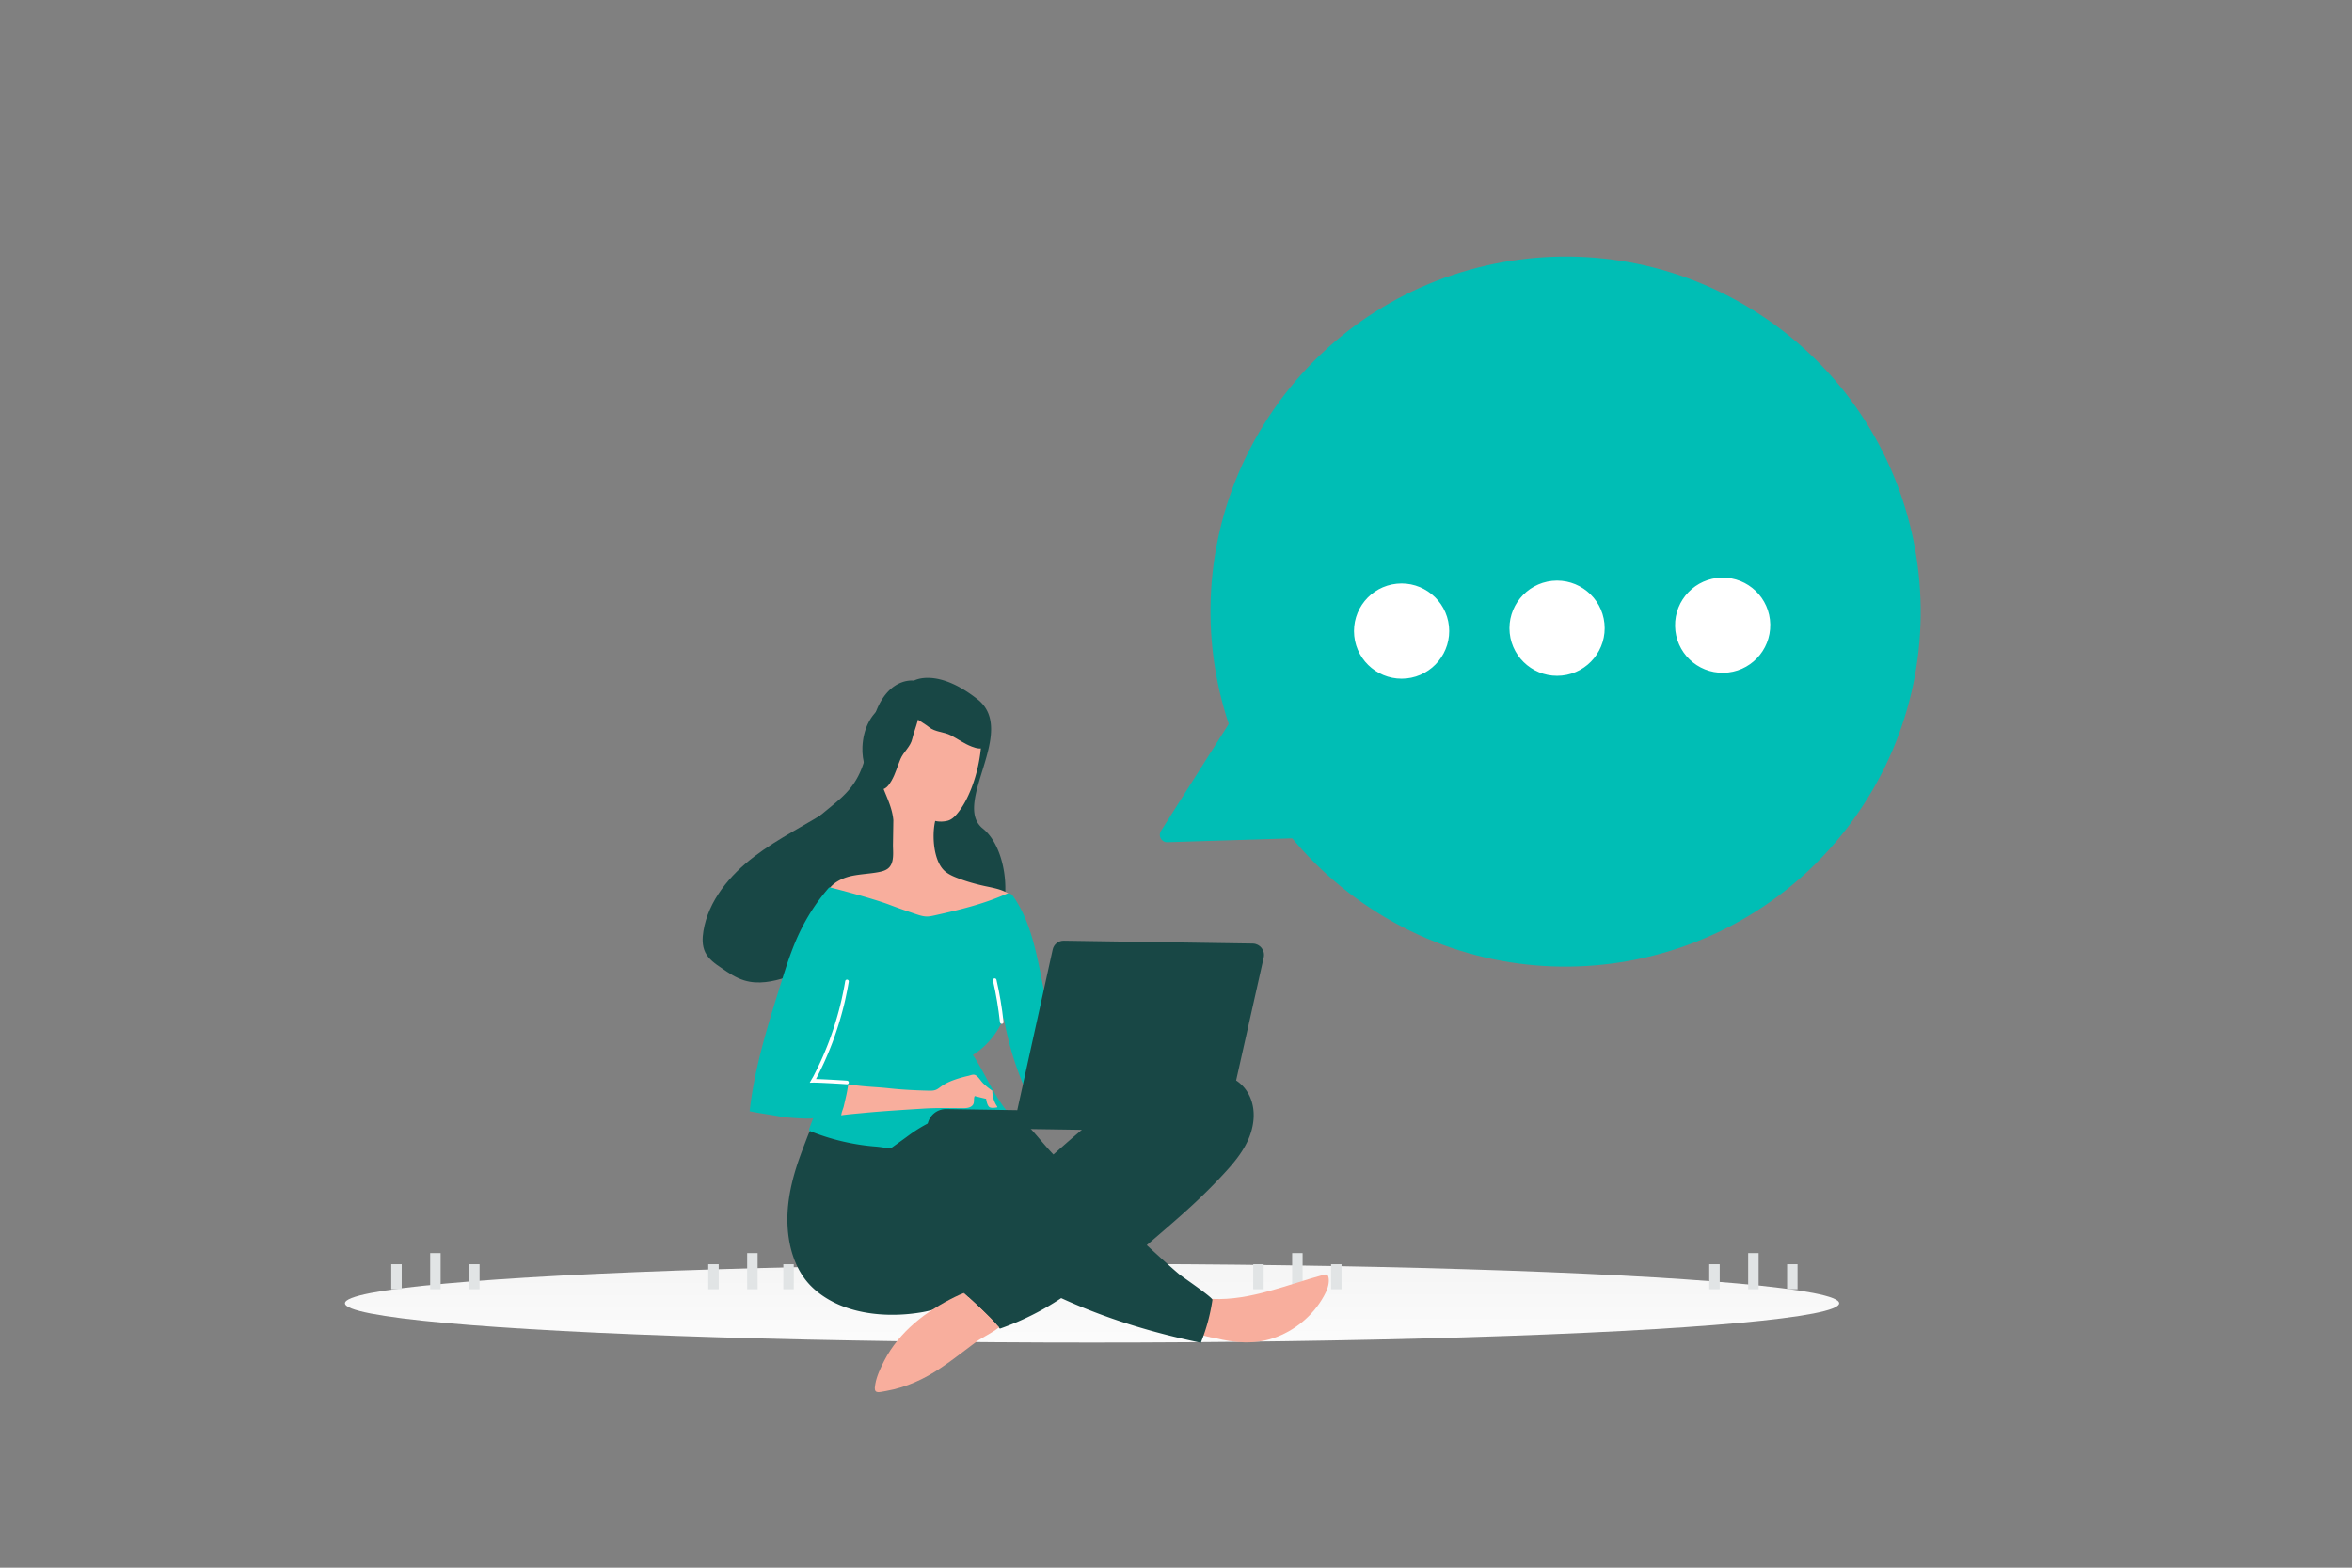 <svg width="900" height="600" viewBox="0 0 900 600" fill="none" xmlns="http://www.w3.org/2000/svg"><rect x="0" y="0" width="900" height="600" fill="#808080" stroke="none"/><g clip-path="url(#a)"><path fill="transparent" d="M0 0h900v600H0z"/><ellipse cx="417.878" cy="498.791" rx="285.878" ry="15.046" fill="url(#b)"/><path fill-rule="evenodd" clip-rule="evenodd" d="M166.613 493.426v-13.832 13.832z" fill="#fff"/><path d="M166.613 493.426v-13.832" stroke="#E1E4E5" stroke-width="4"/><path fill-rule="evenodd" clip-rule="evenodd" d="M287.906 493.426v-13.832 13.832z" fill="#fff"/><path d="M287.906 493.426v-13.832" stroke="#E1E4E5" stroke-width="4"/><path fill-rule="evenodd" clip-rule="evenodd" d="M496.446 493.426v-13.832 13.832z" fill="#fff"/><path d="M496.446 493.426v-13.832" stroke="#E1E4E5" stroke-width="4"/><path fill-rule="evenodd" clip-rule="evenodd" d="M670.94 493.426v-13.832 13.832z" fill="#fff"/><path d="M670.94 493.426v-13.832" stroke="#E1E4E5" stroke-width="4"/><path fill-rule="evenodd" clip-rule="evenodd" d="M181.509 493.426v-9.576 9.576z" fill="#fff"/><path d="M181.509 493.426v-9.576" stroke="#E1E4E5" stroke-width="4"/><path fill-rule="evenodd" clip-rule="evenodd" d="M301.737 493.426v-9.576 9.576z" fill="#fff"/><path d="M301.737 493.426v-9.576" stroke="#E1E4E5" stroke-width="4"/><path fill-rule="evenodd" clip-rule="evenodd" d="M511.342 493.426v-9.576 9.576z" fill="#fff"/><path d="M511.342 493.426v-9.576" stroke="#E1E4E5" stroke-width="4"/><path fill-rule="evenodd" clip-rule="evenodd" d="M685.835 493.426v-9.576 9.576z" fill="#fff"/><path d="M685.835 493.426v-9.576" stroke="#E1E4E5" stroke-width="4"/><path fill-rule="evenodd" clip-rule="evenodd" d="M151.716 493.426v-9.576 9.576z" fill="#fff"/><path d="M151.716 493.426v-9.576" stroke="#E1E4E5" stroke-width="4"/><path fill-rule="evenodd" clip-rule="evenodd" d="M273.011 493.426v-9.576 9.576z" fill="#fff"/><path d="M273.011 493.426v-9.576" stroke="#E1E4E5" stroke-width="4"/><path fill-rule="evenodd" clip-rule="evenodd" d="M481.55 493.426v-9.576 9.576z" fill="#fff"/><path d="M481.55 493.426v-9.576" stroke="#E1E4E5" stroke-width="4"/><path fill-rule="evenodd" clip-rule="evenodd" d="M656.044 493.426v-9.576 9.576z" fill="#fff"/><path d="M656.044 493.426v-9.576" stroke="#E1E4E5" stroke-width="4"/><path d="M487.248 512.156c8.161-2.757 15.235-8.63 19.365-16.162 1.167-2.078 2.12-4.464 1.806-6.826-.08-.482-.202-1.051-.635-1.276-.389-.224-.915-.101-1.354.023-13.631 3.678-28.043 9.876-42.351 9.222-.655-.01-1.309-.063-1.88.19-.703.295-1.149.943-1.465 1.637-1.082 2.253-2.02 6.517-1.666 9.054.435 3.018 3.353 3.456 5.918 4.106 7.305 1.857 14.978 2.497 22.262.032z" fill="#F8AE9D"/><path d="M488.508 495.239c1.098-.464 2.24-.927 3.419-.953 1.179-.025 2.479.606 2.855 1.746.25.79.019 1.616-.298 2.353-.858 1.908-2.366 3.456-3.958 4.829-6.103 5.145-13.92 8.257-21.916 8.747-3.539.208-7.244-.11-10.362-1.773 1.557-1.897 1.249-4.608 1.416-7.006.5-7.021 6.483-4.354 11.285-4.369 6.026-.127 12.024-1.301 17.559-3.574z" fill="#F8AE9D"/><path d="m305.87 443.312-.274.782c-1.918 5.558-3.402 11.297-4.015 17.181-1.125 10.809.997 23.456 9.128 31.306 10.841 10.467 28.234 12.084 42.371 9.593a35.785 35.785 0 0 0 15.865-7.049c4.608 4.173 9.558 8.744 13.678 13.39a104.11 104.11 0 0 0 23.444-11.691c17.254 7.901 34.852 13.232 53.433 17.093a72.07 72.07 0 0 0 4.44-16.433c.145-.914-11.435-8.729-12.772-9.841-4.008-3.378-12.359-11.1-12.359-11.1s10.525-8.964 15.129-13.172a219.03 219.03 0 0 0 14.003-13.756c3.683-3.96 7.283-8.139 9.54-13.081 2.257-4.899 3.087-10.692 1.2-15.784-5.957-15.849-30.007-10.278-41.178-4.816-9.235 4.53-17.324 11.13-25.108 17.821-3.14 2.659-6.237 5.406-9.29 8.109-2.407-2.481-5.065-5.708-7.339-8.318-2.445-2.831-5.242-5.492-8.621-7.159-3.552-1.8-6.83-1.544-10.62-2.082-1.698-.244-3.349-.749-5.004-1.036-4.962-.905-10.215.063-14.576 2.616-4.14 2.425-7.501 5.299-12.361 6.229-5.516 1.051-11.923.43-17.456-.309-4.966-.686-10.012-1.811-14.96-.838-2.057.405-2.843 3.274-3.523 4.923-.909 2.387-1.864 4.86-2.775 7.422zm43.835-182.807s-13.357-2.124-16.944 21.455c-3.985 26.212-14.627 21.9-31.527 43.185-9.877 12.437.517 34.401 21.639 33.966 21.123-.425 40.199-6.532 52.349-3.919 12.15 2.612 12.817-28.507.829-38.109-11.988-9.601 13.572-37.173-2.003-49.451-15.576-12.278-24.343-7.127-24.343-7.127z" fill="#184745"/><path d="M269.867 364.477c-1.218-2.503-1.145-5.411-.705-8.125 1.904-11.647 10.066-21.38 19.422-28.512 9.387-7.151 20.13-12.255 30.006-18.663 2.563-1.669 5.132-3.467 8.075-4.368 2.943-.902 6.363-.805 8.793 1.092 1.715 1.332 2.707 3.39 3.284 5.45 1.264 4.509.78 9.283.008 13.856-.964 5.769-2.38 11.478-4.704 16.78-1.863 4.277-4.897 8.678-9.455 9.516-1.319 5.111-4.035 9.902-7.844 13.567-4.357 4.202-9.881 6.95-15.614 8.869-5.281 1.772-11.058 2.929-16.371 1.275-3.154-.963-5.931-2.817-8.648-4.708-2.423-1.61-4.938-3.373-6.247-6.029zm47.736-7.767 3.117-4.95c-.664.069-1.292.198-1.925.455-1.712.741-2.743 3.437-1.192 4.495z" fill="#184745"/><path d="M375.382 281.24c.161.876.191 1.793.131 2.84a58.273 58.273 0 0 1-3.894 17.838c-1.361 3.384-3.026 6.72-5.382 9.522-.979 1.163-2.086 2.238-3.533 2.652-1.49.414-3.368.473-4.847.101-1.304 5.393-.76 15.573 3.896 19.397 1.423 1.157 3.114 1.881 4.807 2.518 3.298 1.272 6.732 2.241 10.169 2.992 3.916.845 8.184 1.477 10.934 4.356.344.355.686.84.548 1.318-.092.304-.314.519-.578.69-2.166 1.757-4.843 2.72-7.52 3.64-4.695 1.587-9.517 2.911-14.419 3.797-5.121.926-10.41 1.369-15.596.81-4.009-.453-7.966-1.474-11.605-3.275-3.813-1.891-7.718-3.435-11.663-5.241-3.338-1.535-6.629-3.287-10.243-3.91 1.708-3.248 5.272-5.07 8.821-5.933 3.548-.819 7.26-.894 10.85-1.581 1.182-.244 2.365-.532 3.38-1.259 2.78-2.009 2.019-6.473 2.063-9.397l.141-9.252c-.413-4.415-2.234-8.11-3.832-12.15-2.437-6.192-2.942-13.228-.794-19.568 2.148-6.297 7.033-11.767 13.308-13.985 6.276-2.218 13.809-.969 18.628 3.644 3.054 2.971 5.546 5.628 6.23 9.436z" fill="#F8AE9D"/><path d="M356.082 261.567c6.255-.698 11.955 2.365 16.181 7.113 3.555 3.98 5.645 9.234 5.54 14.513-.015.754-.1 1.576-.525 2.253-1.13 1.623-3.587 1.026-5.425.303-2.994-1.157-5.224-2.848-7.938-4.274-2.715-1.425-6.011-1.217-8.441-3.186-2.294-1.897-10.17-5.895-10.382-8.986-.268-3.777 6.652-6.863 9.545-7.491.414-.128.895-.187 1.445-.245z" fill="#184745"/><path d="M338.062 270.118c-5.289 3.411-7.772 9.387-8.047 15.737-.241 5.331 1.459 10.724 4.877 14.749.488.575 1.073 1.158 1.83 1.414 1.902.545 3.428-1.471 4.396-3.192 1.59-2.789 2.249-5.508 3.453-8.329 1.203-2.82 3.889-4.741 4.529-7.803.579-2.92 4.157-10.995 2.369-13.525-2.18-3.097-9.493-1.115-12.132.226-.402.162-.813.42-1.275.723z" fill="#184745"/><path d="M385.109 342.108c.835-.38 1.835-.103 2.391.648 6.24 8.737 8.65 19.687 10.759 30.239 2.393 11.997 4.524 24.034 6.568 36.069.121.613.199 1.269-.072 1.833-.27.563-.886.859-1.457 1.112-3.606 1.735-7.255 3.426-10.861 5.161a119.834 119.834 0 0 1-8.354-27.671c-2.315 5.857-6.495 10.945-11.828 14.269 3.973 5.691 8.864 17.071 13.634 22.077.73.796 5.245-.445 6.254-.778.627 1.799-2.312-.123-2.296 1.711-2.713.395-6.18-1.229-8.969-1.577-3.355-.4-6.76-.408-10.126-.067-5.597.614-11.036 2.365-16.009 4.995a57.188 57.188 0 0 0-7.096 4.476c-1.943 1.455-6.753 4.874-6.753 4.874-.353.256-2.006-.118-2.397-.211a43.633 43.633 0 0 0-3.442-.445 82.07 82.07 0 0 1-8.626-1.135c-5.702-1.047-11.309-2.66-16.688-4.881-.518-.401 1.33-4.214 1.428-4.955-.097.697-10.692-.162-11.737-.352-4.177-.85-8.405-1.307-12.582-2.2 1.871-16.821 7.007-33.069 12.053-49.187 1.974-6.343 3.991-12.686 6.788-18.667 2.978-6.372 6.823-12.337 11.443-17.636.133-.129.352-.213.526-.167 2.218.558 15.741 4.037 22.469 6.54 3.429 1.318 6.903 2.506 10.42 3.694 1.39.458 2.824.916 4.265.894.961-.029 1.924-.232 2.844-.437 9.373-2.084 18.749-4.342 27.451-8.226z" fill="#00BEB5"/><path d="M324.1 375.623c-.386 2.395-.903 4.831-1.42 7.224a127.22 127.22 0 0 1-4.826 15.991c-1 2.604-2.043 5.164-3.217 7.721a146.714 146.714 0 0 1-1.803 3.771c-.315.606-.63 1.256-.945 1.862-.27.52-.583.995-.852 1.471 1.878-.058 11.146.476 13.065.636" stroke="#fff" stroke-width="1.376" stroke-miterlimit="10" stroke-linecap="round"/><path d="M324.402 416.18a53.427 53.427 0 0 1-.711 3.656l-.841 3.654c-.278 1.043-.909 2.343-.925 3.434.003-.218 7.434-.847 8.133-.924 7.738-.755 15.515-1.205 23.249-1.698 5.025-.317 9.956-.198 14.975-.166 1.484.023 3.232-.125 4.036-1.335.671-1.038.123-2.356.662-3.308.347.093 4.392 1.115 4.349 1.027.161.919.481 2.844 1.434 3.295.348.137.696.186 1.045.191.524.008 1.049-.071 1.574-.151a.328.328 0 0 0 .219-.084c.089-.086.004-.218-.082-.35a10.408 10.408 0 0 1-1.786-5.964c-1.253-.848-2.504-1.828-3.579-2.892-.86-.886-1.497-2.031-2.446-2.787-.991-.844-1.959-.335-3.055-.046-1.27.286-2.541.616-3.769.99-2.412.749-4.827 1.673-6.858 3.17-.706.513-1.369 1.07-2.203 1.319-.789.25-1.662.237-2.491.225-5.106-.122-10.209-.374-15.264-.931-5.186-.559-8.723-.482-15.517-1.501-.001.043-.007.436-.149 1.176z" fill="#F8AE9D"/><path d="M380.626 375.138c1.22 5.276 2.101 10.604 2.696 16.041" stroke="#fff" stroke-width="1.376" stroke-miterlimit="10" stroke-linecap="round"/><path d="m483.566 366.434-14.984 66.822-113.774-1.729c.059-3.927 3.294-7.109 7.266-7.048l27.189.413 13.549-61.475c.423-2.001 2.234-3.414 4.242-3.384l72.358 1.099c2.749.086 4.762 2.605 4.154 5.302z" fill="#184745"/><path d="M334.939 529.704c.526-3.047 2.014-6.168 3.409-8.896 5.757-11.175 16.048-19.051 27.13-24.47 1.144-.55 2.287-1.1 3.472-1.519-.089.13-.179.26-.269.433v.043h-.044c.132-.086.221-.171.353-.257 4.479 4.041 9.257 8.478 13.336 12.949-2.696 2.185-6.608 3.959-8.551 5.414-4.591 3.379-9.011 6.978-13.774 10.136-6.395 4.312-13.208 7.439-20.824 8.807-2.933.523-4.469 1.067-4.435-1.202.049-.348.1-.828.197-1.438z" fill="#F8AE9D"/><path d="M342.365 520.912c2.966-5.586 7.57-9.838 12.603-13.602 3.533-2.653 7.28-5.041 10.852-7.475 1.015-.683 3.007-2.53 4.723-3.42 3.574 3.241 7.232 6.658 10.54 10.2-10.927 6.644-20.662 15.313-32.65 20.02-1.098.42-2.239.839-3.418.865-1.179.026-2.438-.473-3.121-1.444-1.069-1.5-.383-3.542.471-5.144z" fill="#F8AE9D"/><path d="M487.407 156.668c42.75-61.67 127.399-77.01 189.07-34.261 61.671 42.75 77.01 127.399 34.261 189.07-42.749 61.672-127.399 77.011-189.07 34.261-61.671-42.749-77.01-127.399-34.261-189.07z" fill="#00BEB5"/><path d="M521.354 315.916c1.009 1.843-.282 4.102-2.382 4.168l-72.263 2.253c-2.258.071-3.676-2.413-2.467-4.322l39.42-62.226c1.148-1.812 3.819-1.727 4.85.155l32.842 59.972z" fill="#00BEB5"/><path d="M640.968 239.626c.177 10.068 8.479 18.053 18.547 17.876 10.069-.177 18.053-8.479 17.876-18.547-.176-10.068-8.478-18.052-18.547-17.876-10.068.212-18.052 8.479-17.876 18.547zm-63.271 2.683c1.025 9.998 9.998 17.275 19.995 16.251 9.998-1.025 17.276-9.998 16.251-19.996-1.024-9.997-9.998-17.275-19.995-16.25-9.998 1.06-17.275 9.998-16.251 19.995zm-59.492 1.096c1.024 9.998 9.998 17.275 19.995 16.251 9.998-1.025 17.275-9.998 16.251-19.996-1.025-9.997-9.998-17.275-19.995-16.25-9.998 1.024-17.276 9.962-16.251 19.995z" fill="#fff"/></g><defs><linearGradient id="b" x1="430.069" y1="530.709" x2="430.02" y2="450.999" gradientUnits="userSpaceOnUse"><stop stop-color="#fff"/><stop offset="1" stop-color="#EEE"/></linearGradient><clipPath id="a"><path fill="#fff" d="M0 0h900v600H0z"/></clipPath></defs></svg>